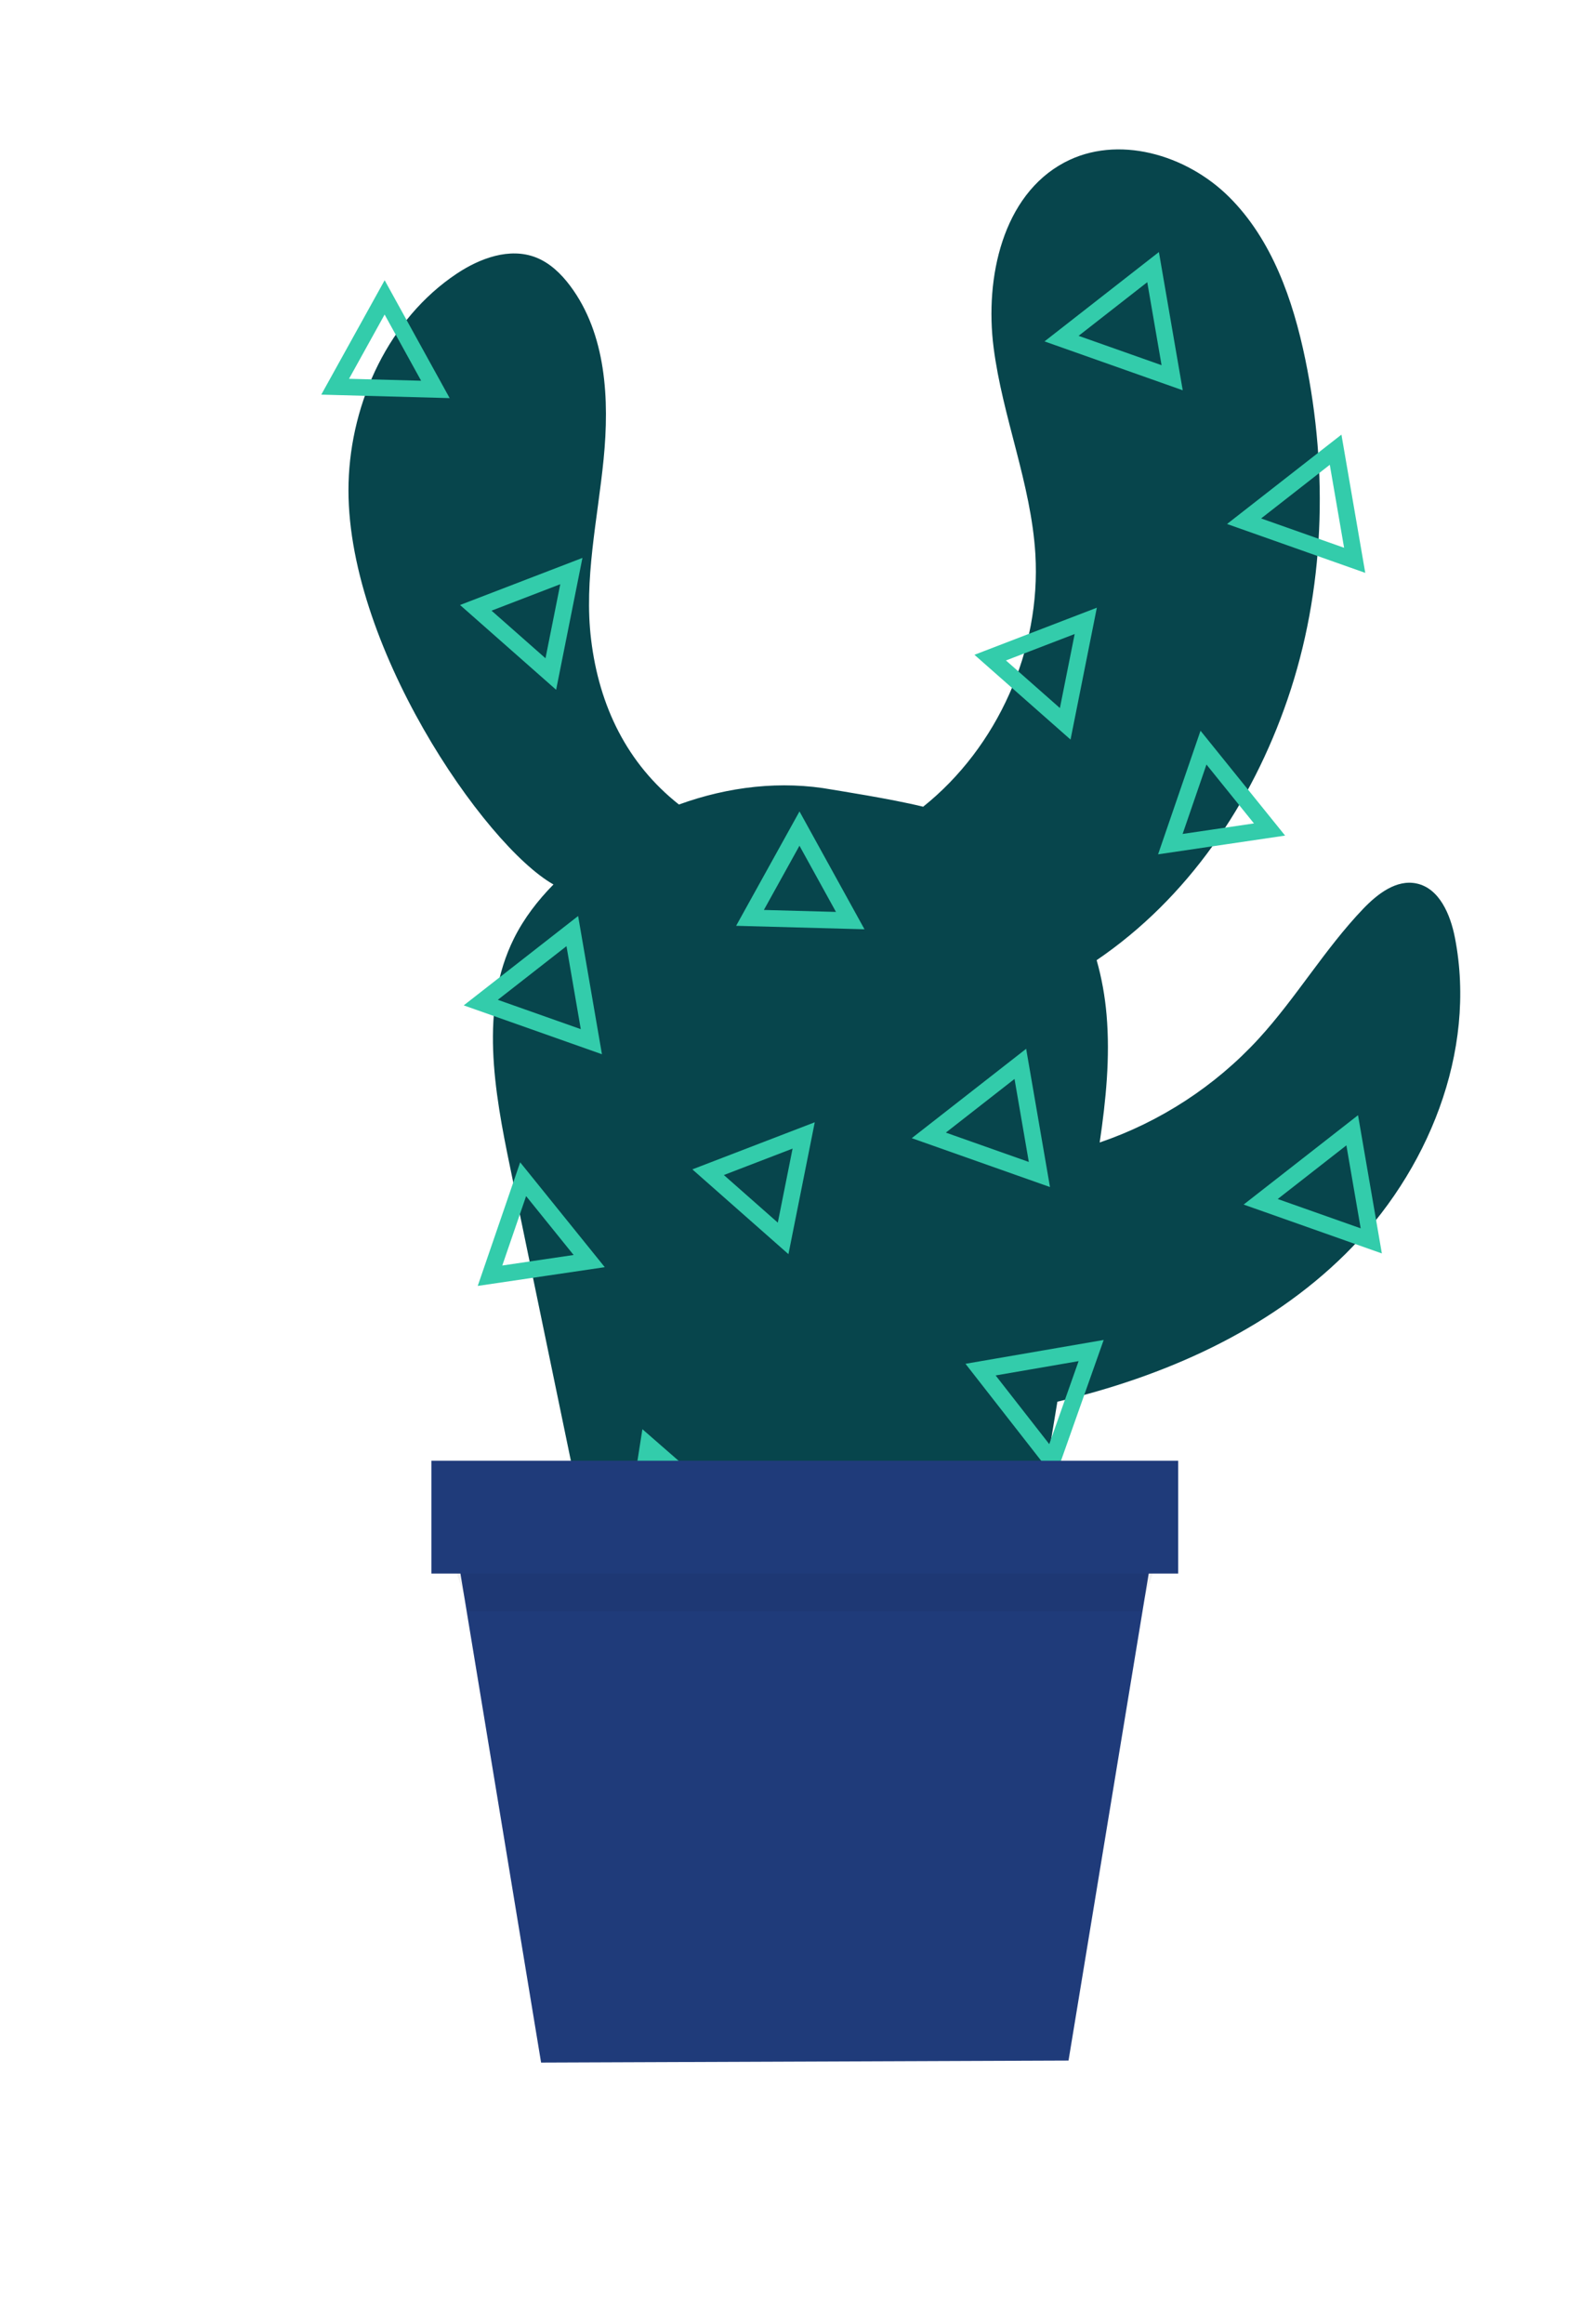 <svg xmlns="http://www.w3.org/2000/svg" width="96" height="140" viewBox="0 0 96 140">
  <g fill="none" fill-rule="evenodd">
    <path fill="#07454C" d="M87.679,56.492 C87.408,55.097 86.744,53.519 85.37,53.225 C84.158,52.964 83.013,53.849 82.15,54.75 C79.833,57.171 78.111,60.116 75.843,62.586 C73.233,65.428 69.908,67.591 66.271,68.828 C66.648,66.272 66.907,63.699 66.685,61.131 C66.59,60.026 66.393,58.917 66.088,57.844 C71.561,54.124 75.431,48.438 77.595,42.12 C79.834,35.58 80.06,28.411 78.659,21.636 C77.918,18.056 76.652,14.435 74.072,11.868 C71.494,9.303 67.34,8.086 64.14,9.79 C60.428,11.769 59.34,16.723 59.877,20.93 C60.415,25.137 62.138,29.146 62.395,33.38 C62.742,39.153 60.114,45.017 55.633,48.6 C53.693,48.121 50.353,47.609 50.159,47.571 C47.086,47.009 43.886,47.387 40.915,48.468 C37.794,46.003 36.106,42.548 35.621,38.52 C35.185,34.913 36.015,31.29 36.375,27.673 C36.733,24.056 36.531,20.123 34.363,17.224 C33.816,16.491 33.131,15.831 32.282,15.503 C30.707,14.897 28.924,15.553 27.518,16.491 C23.458,19.201 21.143,24.175 21.006,29.09 C20.741,38.693 29.18,50.928 33.354,53.284 C32.408,54.245 31.577,55.323 30.975,56.531 C28.887,60.723 29.791,65.736 30.743,70.33 C32.69,79.733 34.638,89.138 36.586,98.542 L61.325,99 C62.122,94.098 62.922,89.272 63.721,84.443 C70.136,82.931 76.388,80.19 81.084,75.541 C86.038,70.636 89.019,63.371 87.679,56.492"/>
    <path stroke="#33CCAB" d="M28.471,72.997 L34.732,72.016 L32.507,77.633 L28.471,72.997 Z" transform="rotate(60 31.693 74.665)"/>
    <path stroke="#33CCAB" d="M69.471,46.997 L75.732,46.016 L73.507,51.633 L69.471,46.997 Z" transform="rotate(60 72.693 48.665)"/>
    <path stroke="#33CCAB" d="M44.489,51.843 L50.745,50.865 L48.525,56.485 L44.489,51.843 Z" transform="rotate(70 47.71 53.515)"/>
    <path stroke="#33CCAB" d="M19.489,19.843 L25.745,18.865 L23.525,24.485 L19.489,19.843 Z" transform="rotate(70 22.71 21.515)"/>
    <path stroke="#33CCAB" d="M42.525,69.167 L48.777,68.209 L46.576,73.821 L42.525,69.167 Z" transform="rotate(110 45.746 70.853)"/>
    <path stroke="#33CCAB" d="M59.525,38.167 L65.777,37.209 L63.576,42.821 L59.525,38.167 Z" transform="rotate(110 62.746 39.853)"/>
    <path stroke="#33CCAB" d="M28.525,35.167 L34.777,34.209 L32.576,39.821 L28.525,35.167 Z" transform="rotate(110 31.746 36.853)"/>
    <path stroke="#33CCAB" d="M36.639,88.948 L42.905,87.966 L40.677,93.579 L36.639,88.948 Z" transform="rotate(50 39.864 90.614)"/>
    <path stroke="#33CCAB" d="M59.092,82.511 L65.756,81.362 L63.4,88.027 L59.092,82.511 Z"/>
    <path stroke="#33CCAB" d="M56.092,65.511 L62.756,64.362 L60.4,71.027 L56.092,65.511 Z" transform="rotate(90 59.5 67.5)"/>
    <path stroke="#33CCAB" d="M64.092,17.511 L70.756,16.362 L68.4,23.027 L64.092,17.511 Z" transform="rotate(90 67.5 19.5)"/>
    <path stroke="#33CCAB" d="M76.092,69.511 L82.756,68.362 L80.4,75.027 L76.092,69.511 Z" transform="rotate(90 79.5 71.5)"/>
    <path stroke="#33CCAB" d="M75.092,28.511 L81.756,27.362 L79.4,34.027 L75.092,28.511 Z" transform="rotate(90 78.5 30.5)"/>
    <path stroke="#33CCAB" d="M29.092,57.511 L35.756,56.362 L33.4,63.027 L29.092,57.511 Z" transform="rotate(90 32.5 59.5)"/>
    <path stroke="#33CCAB" d="M52.092,93.511 L58.756,92.362 L56.4,99.027 L52.092,93.511 Z" transform="rotate(90 55.5 95.5)"/>
    <g transform="translate(26 88)">
      <path fill="#1F3B7A" d="M45,0 L45,6.798 L43.225,6.798 L38.393,36.135 C27.798,36.175 17.202,36.217 6.608,36.257 L1.748,6.798 L0,6.798 L0,0 L45,0 Z"/>
      <polygon fill="#000" fill-opacity=".05" points="2.288 9.064 42.712 9.064 43.475 6.798 1.525 6.798"/>
    </g>
  </g>
</svg>
